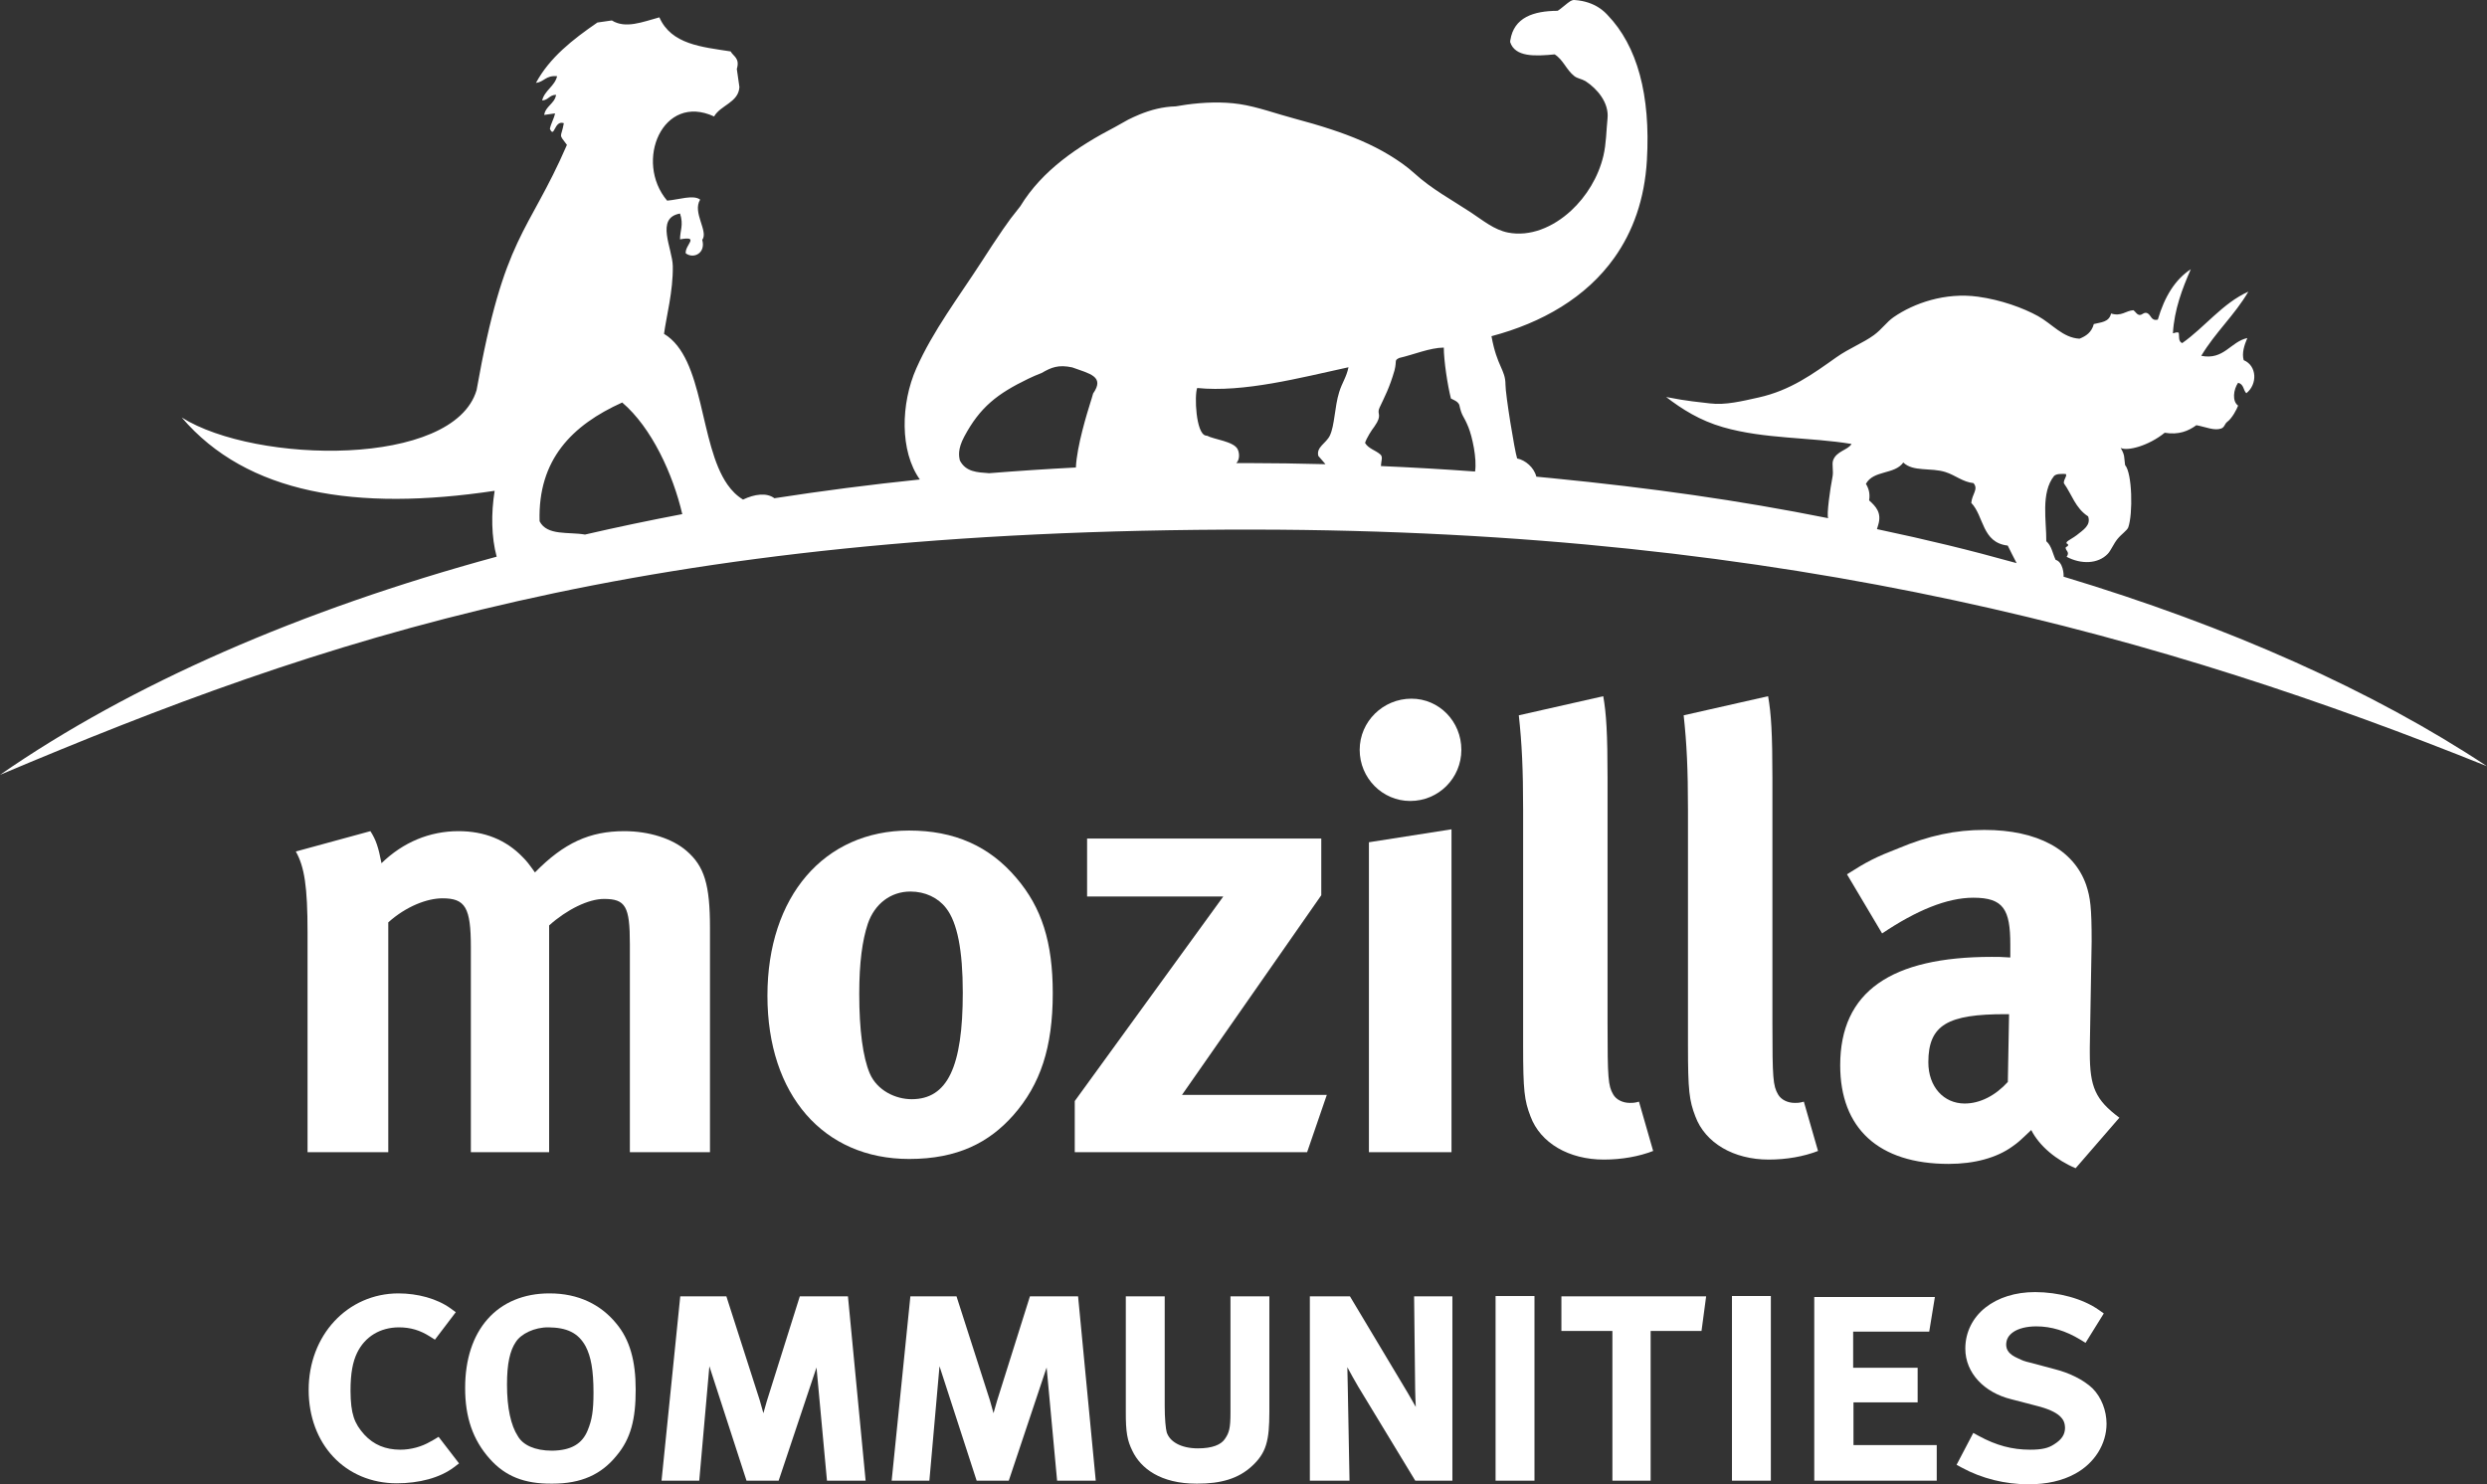 <?xml version="1.0" encoding="UTF-8" standalone="no"?>
<!-- Created with Inkscape (http://www.inkscape.org/) -->

<svg
   xmlns:dc="http://purl.org/dc/elements/1.1/"
   xmlns:cc="http://creativecommons.org/ns#"
   xmlns:rdf="http://www.w3.org/1999/02/22-rdf-syntax-ns#"
   xmlns:svg="http://www.w3.org/2000/svg"
   xmlns="http://www.w3.org/2000/svg"
   xmlns:sodipodi="http://sodipodi.sourceforge.net/DTD/sodipodi-0.dtd"
   xmlns:inkscape="http://www.inkscape.org/namespaces/inkscape"
   id="svg2"
   sodipodi:version="0.32"
   inkscape:version="0.48.2 r9819"
   width="990.091"
   height="591.007"
   xml:space="preserve"
   sodipodi:docname="mozilla_community_logo.svg"
   inkscape:output_extension="org.inkscape.output.svg.inkscape"
   version="1.1"><rect width="100%" height="100%" fill="#333333" stroke="none"/><defs
     id="defs5"><inkscape:perspective
       sodipodi:type="inkscape:persp3d"
       inkscape:vp_x="0 : 526.18109 : 1"
       inkscape:vp_y="0 : 1000 : 0"
       inkscape:vp_z="744.09448 : 526.18109 : 1"
       inkscape:persp3d-origin="372.04724 : 350.78739 : 1"
       id="perspective9" /><clipPath
       clipPathUnits="userSpaceOnUse"
       id="clipPath19"><path
         d="M 0,792 1224,792 1224,0 0,0 0,792 z"
         id="path21"
         inkscape:connector-curvature="0" /></clipPath></defs><sodipodi:namedview
     inkscape:window-height="1003"
     inkscape:window-width="638"
     inkscape:pageshadow="2"
     inkscape:pageopacity="0.0"
     guidetolerance="10.0"
     gridtolerance="10.0"
     objecttolerance="10.0"
     borderopacity="1.0"
     bordercolor="#666666"
     pagecolor="#ffffff"
     id="base"
     showgrid="false"
     inkscape:zoom="0.36405229"
     inkscape:cx="491.84121"
     inkscape:cy="302.31186"
     inkscape:window-x="0"
     inkscape:window-y="19"
     inkscape:current-layer="g11"
     fit-margin-top="0"
     fit-margin-left="0"
     fit-margin-right="0"
     fit-margin-bottom="0"
     inkscape:window-maximized="0" /><g
     id="g11"
     inkscape:groupmode="layer"
     inkscape:label="mozilla_community_logo"
     transform="matrix(1.25,0,0,-1.25,-273.159,783.695)"><g
       id="g27"
       transform="translate(312.745,355.723)"
       style="fill:#ffffff"><path
         d="M 0,0 23.75,6.479 C 25.517,3.73 26.303,1.376 27.282,-3.73 34.154,2.944 42.594,6.479 51.818,6.479 c 8.244,0 15.114,-2.749 20.412,-8.244 1.374,-1.376 1.962,-2.158 3.928,-4.906 9.224,9.419 17.468,13.15 28.46,13.15 7.85,0 15.31,-2.355 19.822,-6.282 5.693,-4.906 7.46,-10.795 7.46,-24.535 l 0,-71.444 -25.515,0 0,66.342 c 0,11.974 -1.376,14.329 -8.244,14.329 -4.906,0 -11.778,-3.337 -17.47,-8.44 l 0,-72.231 -24.927,0 0,65.359 c 0,12.564 -1.765,15.509 -9.03,15.509 -4.906,0 -11.582,-2.552 -17.272,-7.658 l 0,-73.21 -25.712,0 0,70.073 C 3.73,-11.188 2.748,-4.906 0,0"
         style="fill:#ffffff;fill-opacity:1;fill-rule:nonzero;stroke:none"
         id="path29"
         inkscape:connector-curvature="0" /></g><g
       id="g31"
       transform="translate(508.475,342.967)"
       style="fill:#ffffff"><path
         d="m 0,0 c -6.28,0 -11.383,-3.928 -13.543,-10.21 -1.767,-5.299 -2.748,-12.363 -2.748,-22.376 0,-11.577 1.18,-20.214 3.338,-25.32 2.354,-5.492 8.244,-8.24 13.346,-8.24 11.384,0 16.291,10.206 16.291,33.954 0,13.546 -1.765,22.376 -5.299,26.892 C 8.833,-1.966 4.709,0 0,0 m -0.394,19.432 c 14.33,0 25.518,-4.911 34.155,-15.117 8.047,-9.419 11.581,-20.41 11.581,-36.705 0,-17.269 -3.927,-29.047 -12.562,-38.859 -7.656,-8.637 -17.665,-13.936 -33.174,-13.936 -27.281,0 -45.141,20.411 -45.141,52.013 0,31.599 18.056,52.604 45.141,52.604"
         style="fill:#ffffff;fill-opacity:1;fill-rule:nonzero;stroke:none"
         id="path33"
         inkscape:connector-curvature="0" /></g><g
       id="g35"
       transform="translate(564.75,359.847)"
       style="fill:#ffffff"><path
         d="m 0,0 74.585,0 0,-18.06 -44.358,-63.594 46.123,0 -6.277,-18.252 -74,0 0,16.291 47.303,65.162 L 0,-18.453 0,0 z"
         style="fill:#ffffff;fill-opacity:1;fill-rule:nonzero;stroke:none"
         id="path37"
         inkscape:connector-curvature="0" /></g><g
       id="g39"
       transform="translate(654.509,358.667)"
       style="fill:#ffffff"><path
         d="m 0,0 26.3,4.124 0,-102.851 -26.3,0 L 0,0 z m 13.543,45.735 c 8.833,0 15.897,-7.264 15.897,-16.291 0,-9.029 -7.26,-16.295 -16.291,-16.295 -8.833,0 -16.093,7.266 -16.093,16.295 0,9.027 7.457,16.291 16.487,16.291"
         style="fill:#ffffff;fill-opacity:1;fill-rule:nonzero;stroke:none"
         id="path41"
         inkscape:connector-curvature="0" /></g><g
       id="g43"
       transform="translate(729.137,405.185)"
       style="fill:#ffffff"><path
         d="m 0,0 c 0.979,-5.496 1.372,-11.97 1.372,-26.103 l 0,-78.316 c 0,-17.273 0.196,-19.629 1.765,-22.376 0.982,-1.766 3.14,-2.748 5.299,-2.748 0.983,0 1.573,0 2.945,0.393 l 4.513,-15.701 c -4.513,-1.765 -10.009,-2.748 -15.702,-2.748 -11.183,0 -20.217,5.299 -23.354,13.74 -1.966,5.102 -2.356,8.243 -2.356,22.572 l 0,74.979 c 0,13.15 -0.392,21.197 -1.376,30.223 L 0,0 z"
         style="fill:#ffffff;fill-opacity:1;fill-rule:nonzero;stroke:none"
         id="path45"
         inkscape:connector-curvature="0" /></g><g
       id="g47"
       transform="translate(781.639,405.185)"
       style="fill:#ffffff"><path
         d="m 0,0 c 0.983,-5.496 1.376,-11.97 1.376,-26.103 l 0,-78.316 c 0,-17.273 0.197,-19.629 1.766,-22.376 0.982,-1.766 3.14,-2.748 5.298,-2.748 0.984,0 1.573,0 2.945,0.393 l 4.517,-15.701 c -4.517,-1.765 -10.013,-2.748 -15.705,-2.748 -11.188,0 -20.214,5.299 -23.359,13.74 -1.962,5.102 -2.355,8.243 -2.355,22.572 l 0,74.979 c 0,13.15 -0.393,21.197 -1.372,30.223 L 0,0 z"
         style="fill:#ffffff;fill-opacity:1;fill-rule:nonzero;stroke:none"
         id="path49"
         inkscape:connector-curvature="0" /></g><g
       id="g51"
       transform="translate(858.387,303.906)"
       style="fill:#ffffff"><path
         d="m 0,0 -1.179,0 c -18.253,0 -24.534,-3.338 -24.534,-15.312 0,-7.85 4.905,-13.15 11.581,-13.15 4.905,0 9.812,2.552 13.739,6.872 L 0,0 z m -51.624,44.556 c 6.478,4.12 9.227,5.496 16.291,8.244 9.816,4.119 18.257,5.888 27.479,5.888 16.88,0 28.461,-6.282 32.389,-17.469 1.371,-4.124 1.765,-7.262 1.765,-18.061 l -0.586,-33.757 0,-1.768 c 0,-10.795 1.765,-14.915 9.419,-20.608 L 21.197,-49.072 c -6.086,2.554 -11.581,7.068 -14.133,12.171 -3.73,-3.531 -4.119,-3.924 -6.085,-5.3 -4.906,-3.529 -11.97,-5.495 -20.213,-5.495 -22.377,0 -34.548,11.384 -34.548,31.405 0,23.552 16.291,34.543 48.287,34.543 1.961,0 3.141,0 5.889,-0.196 l 0,4.124 c 0,11.188 -2.163,14.915 -11.779,14.915 -8.439,0 -18.256,-4.12 -29.047,-11.381 l -11.192,18.842 z"
         style="fill:#ffffff;fill-opacity:1;fill-rule:nonzero;stroke:none"
         id="path53"
         inkscape:connector-curvature="0" /></g><g
       id="g59"
       transform="translate(816.697,459.701)"
       style="fill:#ffffff"><path
         d="m 0,0 c 1.226,3.961 -0.778,5.948 -2.882,7.875 0.36,2.178 -0.15,3.826 -1.02,5.254 2.43,4.437 9.105,2.882 11.903,6.796 3.204,-3.063 8.728,-1.522 13.472,-3.051 3.22,-1.039 5.474,-3.16 8.88,-3.507 1.68,-1.928 -0.453,-3.438 -0.7,-6.303 4.1,-4.266 3.342,-12.643 11.607,-13.593 0.958,-1.855 1.836,-3.758 2.832,-5.59 -15.413,4.287 -28.107,7.351 -44.477,10.831 L 0,0 z m -128.385,17.058 c -9.921,0.728 -19.925,1.305 -29.992,1.74 0.288,0.161 -0.561,0.115 0,0 0.084,1.74 0.715,2.901 -0.155,3.679 -1.514,1.351 -3.856,1.873 -4.889,3.701 0.464,1.51 2.091,4.086 2.965,5.191 2.794,3.973 0.602,3.793 1.652,6.045 1.539,3.298 3.166,6.268 4.773,11.889 0.802,3.212 -0.201,3.108 1.501,3.931 4.596,1.05 9.686,3.25 14.191,3.305 -0.008,-4.087 1.209,-12.117 2.272,-16.233 1.024,-0.514 2.166,-0.911 2.647,-1.978 0.899,-4.057 1.309,-3.151 2.944,-7.227 1.138,-2.828 2.74,-9.842 2.091,-14.043 m -85.786,11.456 c -3.154,0.63 -3.635,12.899 -2.714,15.151 14.751,-1.516 32.702,3.237 48.186,6.604 -0.653,-3.174 -2.029,-4.885 -2.966,-7.921 -1.468,-4.693 -1.418,-10.64 -2.978,-13.861 -1.2,-2.483 -4.395,-3.65 -3.659,-6.464 l 2.283,-2.631 c -8.365,0.215 -16.763,0.349 -25.204,0.358 -1.07,0 -2.132,-0.019 -3.203,-0.021 1.117,1.135 1.054,3.193 0.41,4.462 -1.263,2.489 -7.649,3.112 -9.681,4.254 l -0.474,0.069 z m -35.86,13.399 c -0.268,-1.017 -0.59,-2 -0.895,-2.978 -0.916,-2.935 -4.287,-13.723 -4.593,-20.591 -0.108,-0.665 -0.012,0.521 0,0 -9.289,-0.483 -18.499,-1.091 -27.625,-1.821 -3.851,0.276 -7.403,0.391 -9.318,4.042 -0.322,1.326 -0.762,3.576 1.38,7.591 5.036,9.448 10.582,13.694 20.331,18.42 1.393,0.677 2.84,1.3 4.333,1.874 3.07,1.779 5.315,2.727 9.736,1.779 5.484,-1.997 10.474,-2.856 6.651,-8.316 M -411.859,-3.022 c -5.19,0.918 -12.096,-0.454 -14.458,4.235 -0.582,19.624 10.33,30.628 26.311,37.83 9.386,-8.007 16.178,-22.842 19.131,-35.555 -10.507,-1.999 -20.846,-4.168 -30.984,-6.51 m 306.214,18.129 c -1.075,0.102 -2.149,0.209 -3.224,0.31 -0.711,2.896 -3.459,5.28 -6.115,5.801 -0.816,2.482 -3.714,20.312 -3.714,23.534 0,4.819 -2.677,5.622 -4.458,15.413 16.102,4.266 30.122,12.317 39.11,24.963 5.926,8.321 9.674,18.622 10.393,31.144 1.196,20.691 -3.049,36.36 -12.543,46.204 -0.673,0.703 -3.787,4.345 -10.544,4.776 -0.397,0.026 -0.816,-0.085 -1.204,-0.299 -0.896,-0.493 -3.493,-2.877 -4.183,-3.139 -7.633,-0.042 -13.878,-2.101 -15.011,-9.322 -0.062,-0.101 -0.067,-0.197 -0.038,-0.289 -0.012,-0.104 -0.029,-0.203 -0.042,-0.307 1.548,-4.883 7.947,-4.562 14.196,-3.963 2.748,-1.732 3.68,-4.906 6.269,-6.931 0.967,-0.756 2.356,-0.886 3.476,-1.56 0.046,-0.027 0.104,-0.054 0.151,-0.089 3.471,-2.274 7.481,-6.69 6.93,-11.876 -0.398,-3.777 -0.385,-7.949 -1.318,-11.883 -1.601,-6.74 -5.408,-12.93 -10.276,-17.434 -5.814,-5.373 -13.153,-8.347 -20.08,-6.987 -4.429,0.868 -8.051,3.916 -11.732,6.347 -6.265,4.14 -12.568,7.48 -18.143,12.566 -2.384,2.172 -5.119,4.05 -7.871,5.726 -5.785,3.521 -12.151,6.112 -18.571,8.227 -3.856,1.269 -7.75,2.396 -11.673,3.438 -5.814,1.539 -11.836,3.77 -17.495,4.617 -5.488,0.822 -11.498,0.585 -17.082,-0.191 -1.116,-0.156 -2.216,-0.332 -3.291,-0.527 -4.145,-0.11 -7.942,-1.118 -11.56,-2.603 -1.205,-0.498 -2.388,-1.044 -3.568,-1.631 -1.384,-0.772 -2.777,-1.548 -4.17,-2.334 -11.752,-6.111 -23.179,-13.729 -30.193,-25.252 -1.041,-1.303 -2.074,-2.624 -3.103,-3.965 -0.795,-1.085 -1.577,-2.185 -2.351,-3.301 -2.321,-3.347 -4.567,-6.818 -6.859,-10.365 -7.42,-11.468 -15.463,-21.993 -20.791,-33.987 -4.994,-11.244 -5.303,-26.378 1.108,-35.412 -15.738,-1.623 -31.18,-3.633 -46.316,-5.977 -2.501,1.884 -6.395,1.288 -9.988,-0.423 -1.971,1.185 -3.6,2.824 -4.978,4.798 -9.025,12.936 -7.27,40.246 -20.188,47.993 0.724,5.505 2.915,13.503 2.794,21.544 -0.084,5.63 -5.688,15.379 2.305,16.776 1.2,-3.643 -0.021,-5.468 0,-8.222 6.428,1.154 1.535,-1.751 1.807,-4.442 2.543,-1.922 6.446,0.086 5.265,4.276 2.075,2.709 -3.229,8.727 -0.661,12.828 -2.187,1.654 -6.888,-0.051 -10.527,-0.328 -10.561,12.509 -1.393,34.394 14.965,26.807 2.037,3.614 7.788,4.44 8.06,9.375 -0.277,1.918 -0.549,3.84 -0.824,5.755 1.049,3.457 -1.104,4.011 -1.975,5.592 -9.205,1.428 -18.887,2.225 -22.693,10.853 -5.396,-1.47 -10.774,-3.707 -15.133,-0.986 -1.534,-0.22 -3.07,-0.44 -4.604,-0.66 -7.867,-5.405 -15.237,-11.185 -19.57,-19.241 2.714,0.36 3.107,2.468 6.742,2.137 -0.757,-3.199 -4.007,-4.529 -4.768,-7.729 2.087,0.149 2.229,1.757 4.441,1.807 -0.397,-2.786 -3.387,-3.626 -3.785,-6.412 1.155,0.164 2.305,0.329 3.455,0.494 -0.355,-1.79 -1.288,-3.145 -1.643,-4.935 1.489,-3.256 1.342,2.919 4.441,1.811 -0.841,-4.848 -1.873,-3.154 0.988,-6.91 -12.479,-28.756 -19.974,-28.399 -28.776,-78.12 -7.303,-24.661 -70.278,-23.555 -93.909,-8.72 20.787,-24.367 55.652,-29.955 99.664,-23.35 -1.171,-7.261 -1.041,-14.763 0.64,-20.982 -62.565,-17.01 -116.619,-40.695 -158.184,-69.493 102.461,43.196 204.053,78.295 399.081,78.12 172.434,-0.153 291.63,-34.663 392.992,-75.377 -36.308,24.062 -82.302,44.549 -134.863,60.384 0.125,0.703 -0.151,4.689 -2.514,5.36 -0.966,1.995 -1.242,4.413 -2.978,5.935 0.071,6.416 -1.811,15.396 2.476,20.785 0.845,0.771 2.33,0.644 3.731,0.633 0.531,-0.66 -0.744,-1.706 -0.61,-2.957 2.546,-3.538 3.659,-7.95 7.728,-10.556 0.962,-2.861 -1.576,-4.304 -3.63,-5.977 -0.908,-0.74 -2.869,-1.74 -3.141,-2.154 -0.519,-0.786 0.627,-0.381 0.355,-1.194 -0.108,-0.314 -0.731,-0.328 -0.744,-0.688 -0.025,-0.92 1.422,-1.353 0.313,-2.865 4.622,-2.442 9.989,-2.305 13.096,0.947 1.012,1.061 1.819,3.148 3.066,4.693 1.309,1.629 3.116,2.75 3.475,3.766 1.485,4.221 1.28,17.207 -1.024,19.823 -0.372,2.637 0.004,3.047 -1.41,5.461 2.121,-1.111 8.872,0.639 14.028,4.83 4.463,-0.744 7.495,0.531 10.097,2.407 3.124,-0.607 5.683,-1.817 7.883,-1.062 1.105,0.378 1.096,1.505 1.937,2.122 1.601,1.184 3.074,4.101 3.463,5.172 -1.957,1.403 -1.501,5.107 0,7.283 1.874,-0.499 1.597,-2.312 2.614,-3.337 3.572,2.794 3.467,8.739 -0.832,10.536 -0.645,2.225 0.167,4.711 1.15,7.047 -5.382,-1.196 -7.423,-7.098 -14.668,-5.667 4.5,7.524 10.548,12.863 15.006,20.448 -8.26,-3.722 -13.805,-11.272 -21.075,-16.397 -1.317,0.529 -0.874,2.128 -1.116,3.312 -0.879,0.316 -1.205,-0.152 -1.841,-0.182 0.423,7.55 3.008,14.269 5.696,20.4 -4.985,-3.256 -8.373,-8.764 -10.502,-16.05 -2.257,-0.502 -1.99,1.48 -3.463,2.114 -1.2,0.303 -1.421,-0.771 -2.526,-0.6 -0.92,0.297 -1.103,1.045 -1.794,1.489 C 78.789,68.271 77.514,66.374 74.172,67.388 73.54,64.579 70.893,64.615 68.681,64.036 67.965,61.346 66.167,60.182 64.121,59.37 58.806,59.642 55.38,64.101 50.9,66.572 46.212,69.159 39.14,71.742 31.771,72.75 21.339,74.18 11.368,70.688 4.923,66.227 2.66,64.659 1.2,62.388 -1.351,60.514 -4.722,58.04 -9.272,56.3 -13.305,53.448 c -7.469,-5.287 -14.622,-10.561 -24.839,-12.82 -5.082,-1.125 -10.54,-2.488 -15.391,-1.878 -3.175,0.402 -7.05,0.662 -13.983,2.038 5.062,-3.892 10.724,-7.481 18.127,-9.614 13.217,-3.808 27.625,-3.135 40.905,-5.335 -1.109,-1.946 -4.831,-2.246 -5.876,-5.234 -0.444,-1.27 0.2,-3.356 -0.189,-5.285 -0.731,-3.634 -1.944,-12.296 -1.359,-13.128 -28.838,5.769 -56.564,9.641 -87.618,12.71 l -2.117,0.205 z"
         style="fill:#ffffff;fill-opacity:1;fill-rule:nonzero;stroke:none"
         id="path61"
         inkscape:connector-curvature="0" /></g><g
       id="g63"
       transform="translate(481.906,155.304)"
       style="fill:#ffffff"><path
         d="M 0,0 -3.335,36.064 -15.393,0 -25.623,0 -37.454,36.459 -40.679,0 l -12.01,0 5.777,56.916 0.183,1.798 14.689,0 10.618,-33.068 c 0.369,-1.198 0.777,-2.665 1.171,-4.151 0.371,1.358 0.749,2.703 1.093,3.849 l 10.504,33.37 15.337,0 L 12.308,0 0,0 z"
         style="fill:#ffffff;fill-opacity:1;fill-rule:nonzero;stroke:none"
         id="path65"
         inkscape:connector-curvature="0" /></g><g
       id="g67"
       transform="translate(502.508,155.303)"
       style="fill:#ffffff"><path
         d="m 0,0 5.78,56.918 0.181,1.798 14.693,0 10.62,-33.07 c 0.368,-1.197 0.774,-2.663 1.167,-4.147 0.371,1.357 0.748,2.702 1.092,3.847 l 10.504,33.37 15.338,0 L 65,0.002 52.691,0.002 49.354,36.061 37.299,0.002 27.068,0.002 15.238,36.464 12.012,0 0,0 z"
         style="fill:#ffffff;fill-opacity:1;fill-rule:nonzero;stroke:none"
         id="path69"
         inkscape:connector-curvature="0" /></g><g
       id="g71"
       transform="translate(579.168,164.82)"
       style="fill:#ffffff"><path
         d="m 0,0 c -1.606,3.256 -2.116,5.911 -2.086,12.396 l 0,34.803 0,2.001 12.388,0 0,-34.813 C 10.287,10.269 10.634,6.929 10.947,5.861 11.465,4.367 12.518,3.165 14.184,2.247 15.86,1.331 18.16,0.772 20.88,0.776 c 4.641,0 7.342,1.198 8.534,2.929 0.787,1.125 1.169,1.923 1.449,3.12 0.272,1.194 0.387,2.846 0.383,5.363 l 0,37.012 12.385,0 0,-36.804 C 43.625,7.828 43.409,4.618 42.572,1.892 41.744,-0.845 40.2,-2.947 38.06,-4.896 33.738,-8.895 28.131,-10.483 20.669,-10.461 l -0.259,0 C 8.961,-10.461 2.667,-5.59 0,0"
         style="fill:#ffffff;fill-opacity:1;fill-rule:nonzero;stroke:none"
         id="path73"
         inkscape:connector-curvature="0" /></g><g
       id="g75"
       transform="translate(669.267,155.304)"
       style="fill:#ffffff"><path
         d="m 0,0 -18.202,30.015 c -1.109,1.874 -2.311,4.047 -3.429,6.127 0.056,-1.779 0.102,-3.783 0.131,-6.015 L -20.939,0 l -12.634,0 0,56.715 0,1.999 12.775,0 18.402,-30.744 c 0.896,-1.502 1.762,-3.025 2.565,-4.472 -0.099,1.811 -0.175,3.732 -0.203,5.626 l -0.334,29.59 12.194,0 L 11.826,0 0,0 z"
         style="fill:#ffffff;fill-opacity:1;fill-rule:nonzero;stroke:none"
         id="path77"
         inkscape:connector-curvature="0" /></g><g
       id="g79"
       transform="translate(694.846,155.304)"
       style="fill:#ffffff"><path
         d="m 0,0 0,56.814 0,2.001 12.389,0 L 12.389,0 0,0 z"
         style="fill:#ffffff;fill-opacity:1;fill-rule:nonzero;stroke:none"
         id="path81"
         inkscape:connector-curvature="0" /></g><g
       id="g83"
       transform="translate(732.055,155.303)"
       style="fill:#ffffff"><path
         d="m 0,0 -0.002,47.688 -16.243,0 0,9.027 0,2.001 46.099,0 L 28.38,47.69 12.177,47.69 12.177,0 0,0 z"
         style="fill:#ffffff;fill-opacity:1;fill-rule:nonzero;stroke:none"
         id="path85"
         inkscape:connector-curvature="0" /></g><g
       id="g87"
       transform="translate(770.13,155.303)"
       style="fill:#ffffff"><path
         d="m 0,0 0,56.816 0,2.001 12.387,0 L 12.387,0 0,0 z"
         style="fill:#ffffff;fill-opacity:1;fill-rule:nonzero;stroke:none"
         id="path89"
         inkscape:connector-curvature="0" /></g><g
       id="g91"
       transform="translate(796.343,155.303)"
       style="fill:#ffffff"><path
         d="m 0,0 0,56.504 0,1.999 38.414,0 -1.803,-11.023 -24.224,0 0,-11.512 20.538,0 0,-11.024 -20.435,0 0,-13.607 26.517,0 L 39.007,0 0,0 z"
         style="fill:#ffffff;fill-opacity:1;fill-rule:nonzero;stroke:none"
         id="path93"
         inkscape:connector-curvature="0" /></g><g
       id="g95"
       transform="translate(843.398,159.424)"
       style="fill:#ffffff"><path
         d="m 0,0 -1.73,0.941 5.318,10.15 1.786,-0.974 c 5.535,-3.011 10.581,-4.361 16.333,-4.368 3.738,0.009 5.812,0.485 7.681,1.748 l 0.022,0.018 0.056,0.031 c 2.326,1.478 3.319,3.077 3.343,5.11 -0.035,1.682 -0.475,2.728 -1.774,3.902 -1.311,1.157 -3.682,2.275 -7.314,3.176 L 15.67,21.829 C 7.086,23.935 1.058,30.188 1.053,37.918 c -0.017,5.32 2.425,9.977 6.43,13.124 4.006,3.164 9.509,4.912 15.799,4.912 7.401,-0.019 15.114,-2.031 20.339,-5.714 l 1.533,-1.089 -5.809,-9.358 -1.693,1.031 c -4.571,2.776 -9.228,4.21 -13.951,4.21 -3.227,0.007 -5.763,-0.714 -7.338,-1.781 -1.571,-1.096 -2.269,-2.326 -2.299,-4.076 0.04,-1.681 0.887,-3.081 3.786,-4.332 l 0.034,-0.013 0.049,-0.023 c 1.45,-0.658 1.549,-0.806 4.22,-1.436 l 0.045,-0.01 7.436,-1.993 c 4.495,-1.14 8.988,-3.287 11.939,-6.083 2.844,-2.877 4.441,-7.073 4.459,-11.266 C 46.026,7.559 42.22,1.474 36.094,-1.878 31.945,-4.179 26.887,-5.273 21.188,-5.273 13.727,-5.271 6.292,-3.418 0,0"
         style="fill:#ffffff;fill-opacity:1;fill-rule:nonzero;stroke:none"
         id="path97"
         inkscape:connector-curvature="0" /></g><g
       id="g99"
       transform="translate(324.685,162.893)"
       style="fill:#ffffff"><path
         d="m 0,0 c -4.993,5.317 -7.855,12.785 -7.851,21.346 -0.003,8.647 3.055,16.332 8.185,21.855 5.123,5.525 12.339,8.872 20.437,8.867 6.029,-0.016 12.211,-1.62 16.587,-4.785 l -1.179,-1.617 1.179,1.617 1.646,-1.2 -6.646,-8.755 -1.553,0.988 C 27.608,40.337 24.621,41.24 20.876,41.253 14.946,41.228 10.101,38.331 7.581,33.162 6.191,30.283 5.476,26.644 5.476,21.033 5.533,13.661 6.663,10.663 9.878,7.079 c 2.99,-3.241 6.737,-4.779 11.417,-4.8 3.404,-0.005 6.864,0.962 9.572,2.556 l 0.052,0.031 0.066,0.032 c 0.207,0.106 0.559,0.28 1.01,0.554 l 1.529,0.929 6.515,-8.463 -1.598,-1.221 C 33.92,-6.722 27.287,-8.408 20.248,-8.425 l -0.033,0 C 12.075,-8.425 4.98,-5.315 0,0"
         style="fill:#ffffff;fill-opacity:1;fill-rule:nonzero;stroke:none"
         id="path101"
         inkscape:connector-curvature="0" /></g><g
       id="g103"
       transform="translate(393.195,204.148)"
       style="fill:#ffffff"><path
         d="m 0,0 c -4.466,0.031 -8.738,-2.057 -10.399,-4.677 -1.849,-2.706 -2.806,-6.899 -2.797,-13.551 -0.015,-7.439 1.261,-13.084 3.449,-16.418 l 0.023,-0.037 0.023,-0.038 c 1.573,-2.718 5.277,-4.561 10.854,-4.567 6.125,0.08 9.623,2.204 11.358,6.518 1.35,3.305 1.83,6.134 1.841,11.92 0,7.311 -0.832,11.559 -2.495,14.786 C 9.475,-1.683 5.814,-0.072 0,0 m 0.315,10.812 c 9.312,0.031 16.423,-3.651 21.232,-9.513 4.384,-5.186 6.248,-12.054 6.238,-21.099 0.027,-9.384 -1.549,-15.642 -6.009,-20.975 -4.93,-6.127 -11.329,-9.015 -20.502,-9.015 -0.109,0 -0.22,0 -0.33,10e-4 -8.58,-0.06 -14.711,2.34 -19.628,7.906 -5.372,6.007 -7.871,13.271 -7.843,22.602 -0.003,9.051 2.458,16.592 7.145,21.898 4.677,5.313 11.541,8.213 19.697,8.196 l 0,-0.001 z"
         style="fill:#ffffff;fill-opacity:1;fill-rule:nonzero;stroke:none"
         id="path105"
         inkscape:connector-curvature="0" /></g></g></svg>